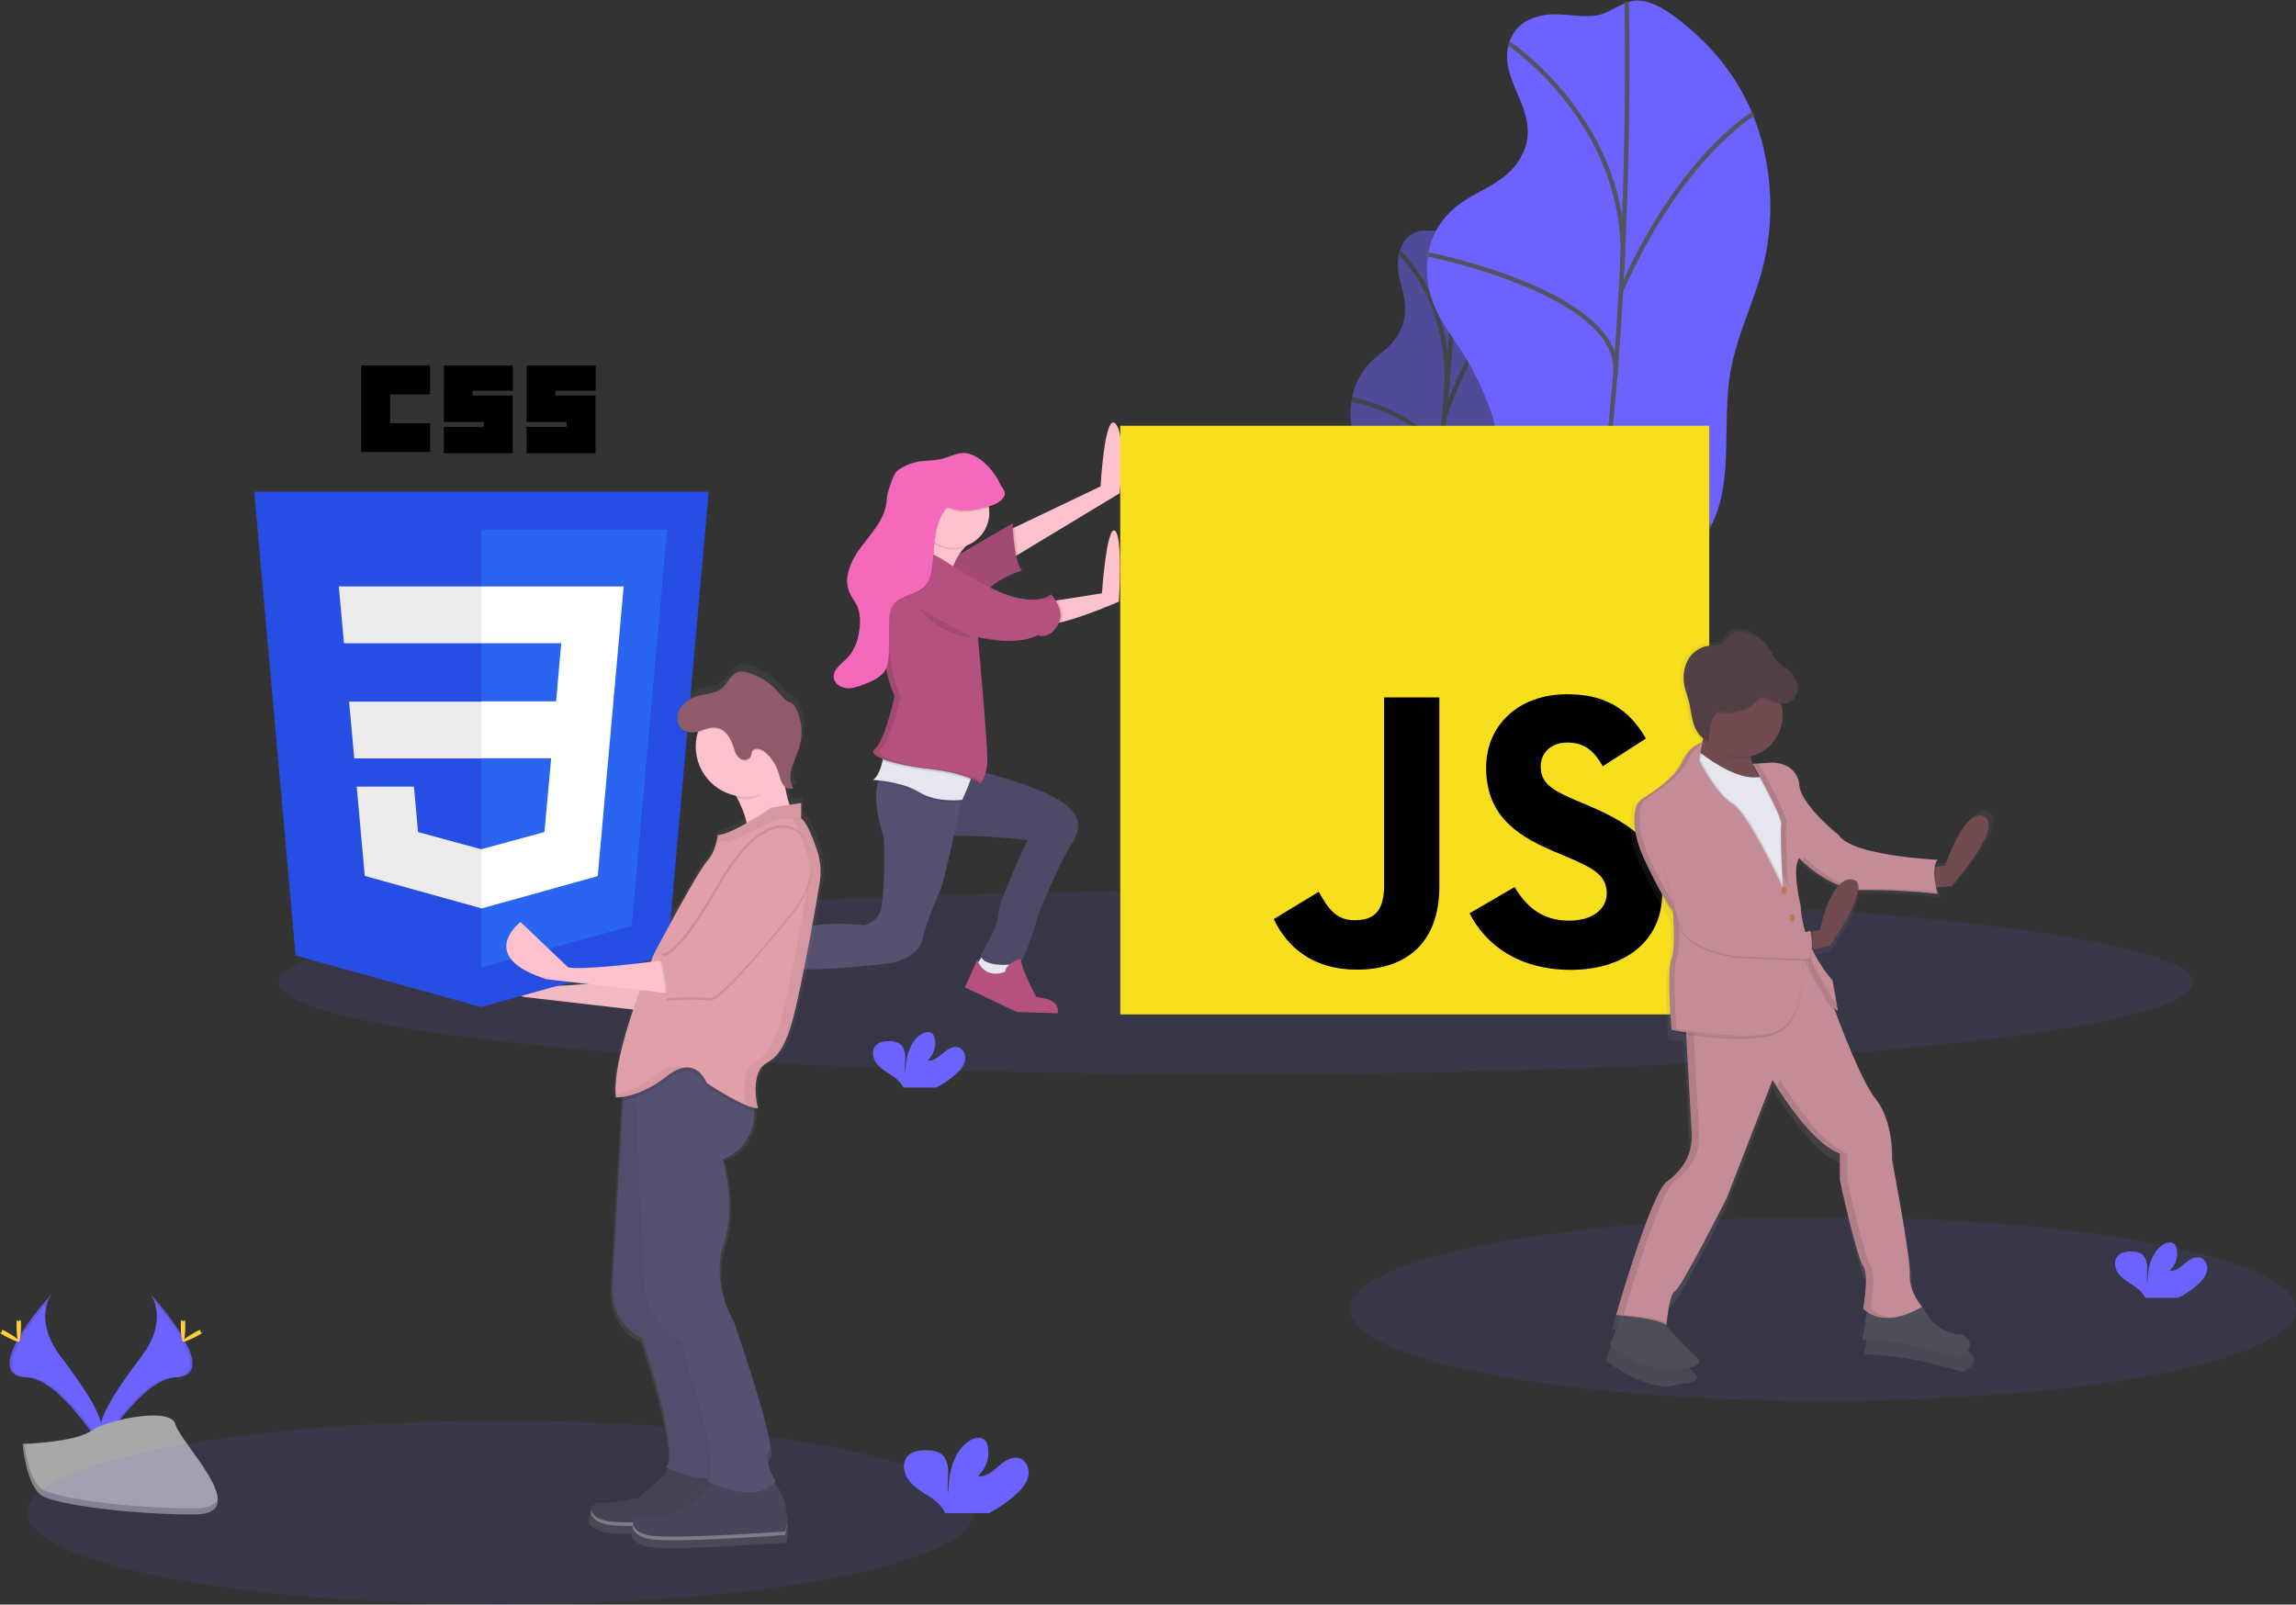 <?xml version="1.0" encoding="utf-8"?>
<!-- Generator: Adobe Illustrator 24.0.2, SVG Export Plug-In . SVG Version: 6.00 Build 0)  -->
<svg version="1.1" id="_7d1857de-4e1d-4ad3-937b-baacafe47dc3"
	 xmlns="http://www.w3.org/2000/svg" xmlns:xlink="http://www.w3.org/1999/xlink" x="0px" y="0px" viewBox="0 0 1026 717.2"
	 style="enable-background:new 0 0 1026 717.2;" xml:space="preserve">
<rect x="0" y="0" width="1026" height="717.2" fill="#333333" stroke="none"/>
<style type="text/css">
	.st0{opacity:0.1;fill:#6C63FF;enable-background:new    ;}
	.st1{opacity:0.5;}
	.st2{fill:#6C63FF;}
	.st3{fill:none;stroke:#535461;stroke-width:2;stroke-miterlimit:10;}
	.st4{opacity:0.1;enable-background:new    ;}
	.st5{fill:#FFD037;}
	.st6{fill:#A8A8A8;}
	.st7{opacity:0.2;enable-background:new    ;}
	.st8{fill:#E6E6F0;}
	.st9{fill:#FDC2CC;}
	.st10{fill:#565171;}
	.st11{fill:#B45181;}
	.st12{opacity:0.1;}
	.st13{fill:#F569BC;}
	.st14{fill:#F7DF1E;}
	.st15{fill:url(#SVGID_1_);}
	.st16{fill:#4F4D59;}
	.st17{fill:#C48C96;}
	.st18{fill:#714B4F;}
	.st19{fill:#BA7855;}
	.st20{fill:#503F43;}
	.st21{fill:url(#SVGID_2_);}
	.st22{opacity:5.000000e-02;enable-background:new    ;}
	.st23{fill:#264DE4;}
	.st24{fill:#2965F1;}
	.st25{fill:#EBEBEB;}
	.st26{fill:#FFFFFF;}
	.st27{fill:#47465A;}
	.st28{opacity:0.3;fill:#FFFFFF;enable-background:new    ;}
	.st29{fill:#E1A0A7;}
	.st30{fill:#8F5A6A;}
	.st31{opacity:5.000000e-02;}
</style>
<title>img-icon1</title>
<ellipse class="st0" cx="814.7" cy="585.1" rx="211.4" ry="41.1"/>
<g class="st1">
	<path class="st2" d="M633.6,103.5c-2.8,0.8-6.3,2.9-8.1,8.7c-3.4,11.3,4.5,19,1.9,30.8c-0.7,3.1-2.1,6.1-4,8.6
		c-3.2,4.3-6.6,6.3-9.9,9.3c-4.2,3.8-7.2,8.8-8.7,14.3c-1.6,6.1-1.7,12.4-0.4,18.6c1.2,5.1,3.2,8.9,5,13c2.2,5.3,3.9,10.8,5.1,16.4
		c0.7,2.7,1,5.5,1.1,8.3c0,3.7-0.4,7.4-1,11.1l-4.8,33.4c-0.7,4.4-1.2,8.8-1.3,13.2c0.1,4.4,0.6,8.9,1.5,13.2
		c1.7,8.8,3.5,18,7.3,22.7s10.4,3,14.4-6.5c3.8-9.1,3.9-21.1,7.3-30.8c5.3-15.3,15.9-17.3,21.8-31.9c5.6-14,3.9-31.1,6.8-47
		c2-11.4,6.4-21.8,9-33.1c3.7-16.2,3.3-33.1,0.4-45.6c-2.3-10.3-7.1-19.7-14.2-27.5c-2.5-2.8-5.2-5.2-8.3-5.4
		c-3.3-0.3-6.2,3.9-9.5,5.2C641.3,103.9,637.5,102.4,633.6,103.5z"/>
	<path class="st3" d="M651.7,98.1c0,0-5.7,144.3-29.4,229.4"/>
	<path class="st3" d="M625.4,112.8c0,0,25.3,23.1,20.5,67"/>
	<path class="st3" d="M604.2,178.5c0,0,41.6,8.4,38.5,33.3"/>
	<path class="st3" d="M677.2,129.9c0,0-16.8,14.7-31.8,56.5"/>
	<path class="st3" d="M660.7,256.1c0,0-11.5,9-20.7-22.5"/>
	<path class="st3" d="M611.2,274.5c0,0,23.4-3.1,25.6-17.7"/>
</g>
<path class="st2" d="M690.3,6.7c-5.8,0.9-12.8,3.6-15.7,11.8c-5.6,16.3,11.5,28.6,7.5,45.6c-1.2,4.7-3.7,8.9-7.1,12.3
	c-6,5.9-12.9,8.5-19.4,12.5s-13.3,10.3-16.3,20c-2.9,9.3-1.7,19.6,1.4,27.3s7.7,13.4,11.8,19.7c5,7.8,9.2,16.1,12.5,24.7
	c1.7,3.9,2.8,8.1,3.3,12.3c0.5,5.2-0.1,10.8-0.8,16.3l-6,48.7c-0.8,6.5-1.6,13.1-1.1,19.3c0.5,7.2,2.6,13.5,4.7,19.6
	c4.5,13.2,9.4,27,17.9,34.3s21.9,5.7,29.1-7.8c6.9-12.9,5.6-30.7,11.5-44.5c9.2-21.8,30.9-23.6,41.3-44.3c10-19.9,4.4-45.3,8.4-68.4
	c2.9-16.6,10.7-31.4,14.7-47.6c5.8-23.5,3-48.3-4.6-67s-19.7-32-32.6-42.2c-5.5-4.3-11.3-8.3-17.8-9c-6.9-0.8-12.4,5.1-19,6.5
	C706.2,8.2,698.1,5.5,690.3,6.7z"/>
<path class="st3" d="M726.9,0.8c0,0,5.5,211.9-33.6,334.4"/>
<path class="st3" d="M674.4,19.5c0,0,55.2,37,50.5,101.2"/>
<path class="st3" d="M638.2,113.7c0,0,87.1,17.3,83.7,53.5"/>
<path class="st3" d="M783.5,50.8c0,0-33.1,19.7-59.2,79.4"/>
<path class="st3" d="M764.4,234.6c0,0-22.7,12-45.5-35.6"/>
<path class="st3" d="M664,255.8c0,0,48.1-1.7,50.9-23.1"/>
<path class="st2" d="M67.3,578.5c0,0,8.4,11-3.9,27.5S41,636.5,45.1,646.8c0,0,18.5-30.7,33.5-31.2S83.8,597,67.3,578.5z"/>
<path class="st4" d="M67.3,578.5c0.7,1,1.3,2.2,1.8,3.4c14.7,17.2,22.5,33.3,8.4,33.7c-13.1,0.4-28.9,23.9-32.7,29.8
	c0.1,0.5,0.3,0.9,0.5,1.3c0,0,18.5-30.7,33.5-31.2S83.8,597,67.3,578.5z"/>
<path class="st5" d="M82.8,592.5c0,3.9-0.4,7-1,7s-1-3.1-1-7s0.5-2,1.1-2S82.8,588.6,82.8,592.5z"/>
<path class="st5" d="M88.2,597.1c-3.4,1.8-6.3,3-6.6,2.5s2.3-2.3,5.7-4.2s2-0.5,2.3,0S91.6,595.2,88.2,597.1z"/>
<path class="st2" d="M23,578.5c0,0-8.4,11,3.9,27.5s22.4,30.5,18.3,40.8c0,0-18.5-30.7-33.5-31.2S6.4,597,23,578.5z"/>
<path class="st4" d="M23,578.5c-0.7,1.1-1.3,2.2-1.7,3.4c-14.7,17.2-22.5,33.3-8.4,33.7c13.1,0.4,28.9,23.9,32.7,29.8
	c-0.1,0.5-0.3,0.9-0.5,1.3c0,0-18.5-30.7-33.5-31.1S6.4,597,23,578.5z"/>
<path class="st5" d="M7.4,592.5c0,3.9,0.4,7,1,7s1-3.1,1-7s-0.5-2-1.1-2S7.4,588.6,7.4,592.5z"/>
<path class="st5" d="M2.1,597.1c3.4,1.8,6.3,3,6.6,2.5s-2.3-2.3-5.6-4.2s-2-0.5-2.3,0S-1.3,595.2,2.1,597.1z"/>
<path class="st6" d="M10.1,645.4c0,0,23.4-0.7,30.5-5.8s36-11,37.8-3s35.2,40.1,8.8,40.3s-61.5-4.1-68.5-8.4S10.1,645.4,10.1,645.4z
	"/>
<path class="st7" d="M87.6,674.2c-26.5,0.2-61.5-4.1-68.5-8.4c-5.4-3.3-7.5-15-8.2-20.4h-0.8c0,0,1.5,18.9,8.5,23.2
	s42.1,8.6,68.5,8.4c7.6-0.1,10.3-2.8,10.1-6.8C96.2,672.6,93.3,674.1,87.6,674.2z"/>
<path class="st2" d="M982.4,573.9c1.8-1.5,3.2-3.5,3.8-5.8c0.5-2.3-0.5-5-2.7-5.9c-2.5-0.9-5.1,0.8-7.1,2.5s-4.3,3.7-6.9,3.3
	c2.7-2.5,4-6.2,3.2-9.8c-0.1-0.7-0.4-1.4-0.9-2c-1.4-1.5-3.8-0.8-5.5,0.3c-5.2,3.7-6.7,10.7-6.7,17.1c-0.5-2.3-0.1-4.7-0.1-7
	s-0.7-5-2.6-6.2c-1.2-0.7-2.6-1-4-1c-2.3-0.1-4.9,0.2-6.5,1.9c-2,2.1-1.5,5.7,0.3,8s4.3,3.8,6.8,5.4c1.9,1.2,3.6,2.7,4.8,4.6
	c0.1,0.3,0.3,0.5,0.4,0.8h14.7C976.6,578.5,979.6,576.4,982.4,573.9z"/>
<ellipse class="st0" cx="552.3" cy="439.1" rx="427.7" ry="41.1"/>
<ellipse class="st0" cx="223.7" cy="676.1" rx="211.4" ry="41.1"/>
<path class="st8" d="M439.7,426.3l-3.4,4.9c0,0,3.6,4.9,4,5.5s10.6-0.3,10.6-0.3l0.9-3.6l-1.5-4.3L439.7,426.3z"/>
<polygon class="st9" points="327.1,423.6 320.4,424.8 324.6,433 329.2,435.5 333.5,438.5 334.7,435.1 331.6,428.8 "/>
<path class="st10" d="M436.7,344.4c0,0,35.6,8.5,42.3,18c0,0,6.1,5.2,0,14.6s-14.6,30.8-14.6,30.8s-6.1,20.7-8.5,22.2
	s-16.4,2.7-17.7-3c0,0,7.9-12.5,7.9-18.3s13.1-33.2,13.1-33.2s-29.8-3.4-39.3-1.2S424.2,341.1,436.7,344.4z"/>
<path class="st4" d="M436.7,344.4c0,0,35.6,8.5,42.3,18c0,0,6.1,5.2,0,14.6s-14.6,30.8-14.6,30.8s-6.1,20.7-8.5,22.2
	s-16.4,2.7-17.7-3c0,0,7.9-12.5,7.9-18.3s13.1-33.2,13.1-33.2s-29.8-3.4-39.3-1.2S424.2,341.1,436.7,344.4z"/>
<path class="st10" d="M429.4,352.6c-0.1,1.8-0.3,3.8-0.5,5.9c-2,15.5-8.3,38.5-8.3,38.5s-6.4,13.7-8.2,22.5s-14.3,11-14.3,11
	s-34.1,4-41.1,2.4s-18,4.6-23.4,3.6s-8.8-13.7-8.8-13.7c9.4,0.1,18.8-1.9,27.4-5.8c14-6.4,34.1-3.4,34.1-3.4c3-0.9,5.6-3,7-5.8
	c2.1-4.6,2.1-32.3,1.5-34.1c-4-12-3.7-19.7-2.5-24.2c0.4-2,1.2-3.8,2.5-5.3L429.4,352.6z"/>
<path class="st4" d="M429.4,352.6c-0.1,1.8-0.3,3.8-0.5,5.9c-3.1,0.2-11.6,0.5-18-3.5c-6-3.7-14.7-4.9-18.7-5.3
	c0.4-2,1.2-3.8,2.5-5.3L429.4,352.6z"/>
<path class="st8" d="M433.6,348.8c-1.4,4-3.6,8.7-3.6,8.7s-11.3,1.5-19.2-3.4s-20.7-5.5-20.7-5.5c2.1-1.3,3.5-5.1,4.3-8.5
	c0.5-1.9,0.9-3.8,1.1-5.8c0,0,37.4,7.6,39,8.8C435.2,343.7,434.5,346.1,433.6,348.8z"/>
<path class="st9" d="M500.3,220.5l-45.4,27.4l-4.5,2.7v-13.4l3.1-1.5l38.3-18.3c0,0,1.8-33.2,6.7-28S500.3,220.5,500.3,220.5z"/>
<path class="st4" d="M454.9,247.9l-4.5,2.7v-13.4l3.1-1.5C453.7,239.8,454.2,243.9,454.9,247.9z"/>
<path class="st11" d="M419.9,252.8l32.6-18.9c0,0,0.6,18.3,4.3,21c0,0-13.4,4-18.6,12.5L419.9,252.8z"/>
<path class="st4" d="M419.9,252.8l32.6-18.9c0,0,0.6,18.3,4.3,21c0,0-13.4,4-18.6,12.5L419.9,252.8z"/>
<path class="st9" d="M500,268.9c0,0-15.5,6.8-25.8,9.2c-2.3,0.7-4.7,1-7.1,0.8c-7-1.2,1.8-10,1.8-10l3.7-0.6l19.8-3.1
	c0,0,2.1-30.4,5.8-28S500,268.9,500,268.9z"/>
<path class="st9" d="M434.5,241.5c0,0-13.1,9.7-8.2,21.9c4.9,12.2-25.3-7.3-25.3-7.3s9.7-14.6,11.9-25.6S434.5,241.5,434.5,241.5z"
	/>
<path class="st4" d="M433.6,348.8c-5.7-2.1-11.6-3.5-17.6-4.1c-8.8-1-16.9-2.7-21.5-4.5c0.5-1.9,0.9-3.8,1.1-5.8
	c0,0,37.4,7.6,39,8.8C435.2,343.7,434.5,346.1,433.6,348.8z"/>
<path class="st4" d="M474.3,278.2c-2.3,0.7-4.7,1-7.1,0.8c-7-1.2,1.8-10,1.8-10l3.7-0.6C474.2,270.8,475.7,274.5,474.3,278.2z"/>
<path class="st11" d="M413.2,247c0,0-11.9-0.3-16.1,4.6c-4.3,4.9-3.4,18-3.4,18s-0.9,26.3,5.8,41c0.2,0.5,0.2,1,0.1,1.5
	c-0.1,0.2-0.1,0.1-0.1,0.1s-4.3,19.2-8.5,22.5s9.1,7.3,25,9.1s22.2,6.4,22.2,6.4s2.7-3,3-9.7s-4.2-55.7-4.2-55.7s16.7,4.3,26.8-0.9
	c0,0,4.6,2.4,8.8-4.3s-3-14-3-14s-6.7,6.7-25.3-2.1S419,246.7,413.2,247z"/>
<path class="st8" d="M322.2,424.2h-3.6v5.2l3.6,8.2c0,0,4.9,0.9,5.2,0.9s4.3-0.9,4.3-0.9l1.2-2.1
	C332.9,435.5,319.5,430.3,322.2,424.2z"/>
<path class="st11" d="M436.7,429.1l-5.5,12.2l23.1,11l18.3,0.6c0,0,1.5-4.3-4.6-6.4l-4.9-0.9c0,0-6.4-11.6-7-17c0,0-6.1,1.2-7,5.8
	C449.2,434.2,440.6,438.5,436.7,429.1z"/>
<path class="st11" d="M319.5,423l-1.9,1.5l-8.2,6.7l18.9,25c0,0,10.6,4.6,15.5,0c0,0,3-3-3.6-5.5c0,0-5.2,0.9-5.2-4.3
	s1.2-10.6,3-11.9c0,0-4.6-1.5-5.8-0.3c-0.9,1-1.7,2.1-2.4,3.4C329.8,437.6,318.9,433.3,319.5,423z"/>
<path class="st4" d="M412.3,231.2c-0.3,1.5-0.7,3.1-1.2,4.6c3.3,7.9,12.3,11.8,20.3,8.7c0.8-0.8,1.7-1.6,2.6-2.3
	C433.9,242.1,414.5,220.2,412.3,231.2z"/>
<path class="st4" d="M410.6,271.8c0,0,9.4,12.5,23.1,12.8"/>
<g class="st12">
	<path d="M467.1,284.1c-0.2-0.1-0.4-0.1-0.6-0.2c-0.3,0.1-0.6,0.3-0.9,0.4C466.1,284.3,466.6,284.2,467.1,284.1z"/>
	<path d="M470.3,266.8c-0.3-0.4-0.7-0.8-1.1-1.2c0,0-2,2-6.9,2.4C465,268.3,467.8,267.9,470.3,266.8z"/>
	<path d="M439.7,284.8l0.1,0.6c4,0.7,8.1,1.1,12.2,1C447.8,286.3,443.7,285.7,439.7,284.8z"/>
	<path d="M418.7,343.8c-15.8-1.8-29.2-5.8-25-9.1s8.5-22.5,8.5-22.5s0,0.1,0.1-0.1c0.2-0.5,0.1-1-0.1-1.5c-6.7-14.8-5.8-41-5.8-41
		s-0.9-13.1,3.4-18c3.2-3.6,10.6-4.4,14.1-4.5c-0.3,0-0.7,0-1,0c0,0-11.9-0.3-16.1,4.6c-4.3,4.9-3.4,18-3.4,18s-0.9,26.3,5.8,41
		c0.2,0.5,0.2,1,0.1,1.5c-0.1,0.2-0.1,0.1-0.1,0.1s-4.2,19.1-8.5,22.5s9.1,7.3,25,9.1s22.2,6.4,22.2,6.4c0.3-0.4,0.6-0.8,0.8-1.2
		C435.7,347.5,429.3,345,418.7,343.8z"/>
</g>
<circle class="st9" cx="426.3" cy="229.1" r="15.8"/>
<path class="st4" d="M448.9,222c-1.3,3.3-5.2,4.5-8.6,5.4c-4.9,1.2-10.2,2.4-14.9,0.5c-0.6-0.3-1.3-0.5-2-0.4
	c-0.6,0.2-1,0.6-1.3,1.1c-5.2,7.4-4.3,17.2-5.7,26.1c-0.4,2.8-1.1,5.6-3,7.7c-3.6,4-10.5,3.9-13.9,8.1c-2.2,2.8-2.2,6.7-2.2,10.3
	c0,3.8,0,7.6-0.1,11.4c-0.1,2.5-0.2,5.1-1.3,7.3c-1.9,3.8-6.2,5.5-10.1,7c-2.5,0.9-5,1.9-7.6,1.6s-5.3-2-5.6-4.6
	c-0.5-3.6,3.2-6.1,5.8-8.7c4.1-4.1,5.7-10.1,5.9-15.9c0.1-2.3-0.2-4.7-1-6.9c-0.9-2.3-2.6-4.2-3.6-6.4c-3.1-6.9,0.7-14.9,5.3-20.9
	s10.1-11.9,11.1-19.4c0.1-1.6,0.3-3.2,0.7-4.8c0.7-2.2,2.4-8.2,4.2-9.6c2.9-2.2,6.4-3.6,10-4.2c2.8-0.4,5.7-0.3,8.5-0.8
	c3.3-0.6,6.3-2.2,9.5-2.8c7-1.3,14.7,6.9,17.8,13.4C447.4,218.6,449.7,220,448.9,222z"/>
<path class="st13" d="M448.9,221.4c-1.3,3.3-5.2,4.5-8.6,5.4c-4.9,1.2-10.2,2.4-14.9,0.5c-0.6-0.3-1.3-0.5-2-0.4
	c-0.6,0.2-1,0.6-1.3,1.2c-5.2,7.4-4.3,17.2-5.7,26.1c-0.4,2.8-1.1,5.6-3,7.7c-3.6,4-10.5,3.9-13.9,8.1c-2.2,2.8-2.2,6.7-2.2,10.3
	c0,3.8,0,7.6-0.1,11.4c-0.1,2.5-0.2,5.1-1.3,7.3c-1.9,3.8-6.2,5.5-10.1,7c-2.5,0.9-5,1.9-7.6,1.6s-5.3-2-5.6-4.6
	c-0.5-3.6,3.2-6.1,5.8-8.7c4.1-4.1,5.7-10.1,5.9-15.9c0.1-2.3-0.2-4.7-1-6.9c-0.9-2.3-2.6-4.2-3.6-6.4c-3.1-6.9,0.7-14.9,5.3-20.9
	s10.1-11.9,11.1-19.4c0.1-1.6,0.3-3.2,0.7-4.8c0.7-2.2,2.4-8.2,4.2-9.6c2.9-2.2,6.4-3.6,10-4.2c2.8-0.4,5.7-0.3,8.5-0.8
	c3.3-0.6,6.3-2.2,9.5-2.8c7-1.3,14.7,6.9,17.8,13.4C447.4,217.9,449.7,219.4,448.9,221.4z"/>
<path class="st14" d="M500.6,190.3h263.2v263.1H500.6V190.3z"/>
<path d="M569.2,410.8l20.1-12.2c3.9,6.9,7.4,12.7,15.9,12.7c8.1,0,13.3-3.2,13.3-15.5v-84.1h24.7v84.4c0,25.6-15,37.3-36.9,37.3
	C586.5,433.4,575.1,423.2,569.2,410.8 M656.7,408.2l20.1-11.7c5.3,8.7,12.2,15,24.4,15c10.3,0,16.8-5.1,16.8-12.2
	c0-8.5-6.7-11.5-18-16.4l-6.2-2.6c-17.8-7.6-29.7-17.1-29.7-37.3c0-18.5,14.1-32.7,36.2-32.7c15.7,0,27,5.5,35.2,19.8l-19.3,12.4
	c-4.2-7.6-8.8-10.6-15.9-10.6c-7.2,0-11.8,4.6-11.8,10.6c0,7.4,4.6,10.4,15.2,15l6.2,2.6c21,9,32.9,18.2,32.9,38.9
	c0,22.3-17.5,34.5-41,34.5C678.7,433.4,663.9,422.4,656.7,408.2"/>
<linearGradient id="SVGID_1_" gradientUnits="userSpaceOnUse" x1="889.172" y1="764.85" x2="889.172" y2="426.293" gradientTransform="matrix(1 0 0 1 -84.99 -145.16)">
	<stop  offset="0" style="stop-color:#808080;stop-opacity:0.25"/>
	<stop  offset="0.54" style="stop-color:#808080;stop-opacity:0.12"/>
	<stop  offset="1" style="stop-color:#808080;stop-opacity:0.1"/>
</linearGradient>
<path class="st15" d="M878.6,603.1c0,0-10.3,0.7-16.6-10.3c-1.2-2.2-2.7-4.3-4.4-6.2c-2-3.4-3.1-7.2-3.1-11.2
	c0.3-8.2-8.2-52.8-8.2-52.8s1.1-17-7.4-27.6c-5.6-7-13.7-27-18.5-39.9c0.3,0.3,0.7,0.5,1.1,0.6l-0.2-1.1h0.2l-2.5-13.8
	c-3.6-4.2-6.7-8.9-9.1-13.9l0.6-0.1l7.5-1.6c0,0,12.2-17.4,13-25.9h2.4c11.3-0.1,22.6,0.5,33.9,1.8l0,0c0,0-0.1-0.3-0.2-0.6l0,0
	c-0.5-1.7-0.8-3.5-1.1-5.2h0.7l7-0.5c0,0,24-26.9,15.2-31.9s-18.1,22.3-18.1,22.3l-3,0.5l-0.8,0.1c0.1-0.1,0.2-0.2,0.3-0.3
	s-39.3-1.8-45.4-11.3c0,0-17.4-13.8-18.1-23c-0.3-3.9-2.7-7.3-6.2-8.8c-2.1-1-4.5-1.5-6.9-1.3l-8.1,0.6l0.6,1H783
	c-0.5-1.2-0.9-2.4-1.3-3.6h0.2c-0.1-0.3-0.1-0.5-0.2-0.8c10.3-2.4,16.6-12.7,14.2-23c0-0.2-0.1-0.4-0.1-0.5c0.8,0.1,1.6,0.1,2.4-0.1
	c3-0.6,5.1-3.6,5.2-6.7v-0.7c-0.1-3.1-1.5-6-4-7.9c-1.6-1.4-3.6-2.3-5-3.8c-1.8-1.8-2.7-4.2-4.1-6.3c-2.3-3.5-5.7-6.1-9.6-7.5
	c-2.9-1-6.5-1.1-8.8,1c-1.2,1.1-1.8,2.7-3.1,3.6c-1.9,1.3-4.4,0.9-6.7,1.2c-4.2,0.6-7.8,3.4-9.6,7.2c-1.1,2.4-1.7,5-1.6,7.6
	c0,1.8,0.2,3.6,0.6,5.4c0.4,1.7,1.1,3.4,1.6,5.2c1,3.6,1.2,7.4,2.4,10.9c0.8,2.6,2.3,5,4.4,6.7l-0.3,1.5c-0.2,0-5.7,1.2-9.5,9.6
	c-3,6.6-13.2,13.4-17.7,16.1c-1.7,1-2.9,2.7-3.3,4.6c-0.4,1.9-0.6,3.9-0.6,5.9c-0.1,4.3,0.8,10.2,4.2,17.7
	c7.8,17,13.5,24.4,13.5,24.4s0.4,5.2,0.5,10.7c0,4.1-0.3,8.2-1.2,10.2c-0.7,1.7-1,6.1-0.9,11.1c0,9.6,0.9,22.2,0.9,22.2
	s2.7,0.5,6.9,1.1l2.6,45.9c0.3,5.6-1.5,11-5,15.3c-1.8,2.3-3.9,4.3-6.3,6c-7.4,5.3-23.4,61.3-23.4,61.3c0.7,0,1.4,0.1,2.1,0.2
	l-4.9,13.7c0,0,19.6,15,31.5,10.9c1.3-0.4,2.6-0.6,4-0.6c2.3,0,7.4-1.9,4.6-4.3c-5.4-5-10.5-10.3-15.3-15.9c0.4,0.2,0.8,0.4,1.1,0.7
	v-0.1l0.2,0.1c0-0.5,0.1-1,0.1-1.5l-0.2-0.1c0.4-3.7,1.5-13,3.8-14.1c2.8-1.4,23.8-42.9,23.8-42.9l20.9-53.8
	c0,0,16.7,28.7,30.8,33.6v12c0,0,7.8,35.4,10.6,39.3s0,19.5,0,19.5c0.6,0.6,1.2,1.2,1.9,1.7l-2.3,12.8c0,0,16.3-0.7,43.9,7.8
	C876.8,613.4,887.5,608.8,878.6,603.1z M813.4,417.8l-3.5,0.9l-0.7,0.2c-0.1-0.4-0.1-0.7-0.1-0.7c-0.8,0.4-1.6,0.6-2.5,0.6
	c-1.2-3.9-1.9-7.9-2.1-12c-1.2-4.9-1.9-9.8-2.1-14.8c0-2.6,0.4-4.8,1.4-6.1l1.2,0.1l0.8,0.8l0.1,0l0.4,0.4l0,0l0.4,0.4l0.1,0.1
	l0.5,0.4l0.1,0.1l0.5,0.4l0,0l0.5,0.4l0.1,0.1l0.6,0.5l0,0l0.5,0.4l0.1,0.1l0.6,0.5l0.1,0.1l0.6,0.4l0.1,0.1l0.7,0.5l0.2,0.1
	l0.7,0.5h0.1l0.7,0.5l0.2,0.1l0.7,0.5l0.2,0.1l0.7,0.4l0.1,0.1l0.8,0.5l0.2,0.1l0.8,0.5h0.1l0.8,0.4l0.2,0.1l0.8,0.4l0.2,0.1
	l0.8,0.4l0.2,0.1l0.9,0.4l0.2,0.1l0.9,0.4l0,0C816.3,403.3,813.4,417.8,813.4,417.8z"/>
<path class="st16" d="M726.1,583l-6.6,18.3c0,0,18,13.8,29.7,10.9c1.8-0.4,3.6-0.7,5.4-0.9c2.4-0.2,6.6-2,4-4.2
	c-8.3-7.3-19.4-20.8-19.4-20.8L726.1,583z"/>
<path class="st16" d="M835.3,581.3l-3.1,17.6c0,0,15.9-0.7,42.9,7.6c0,0,10.4-4.5,1.7-10c0,0-10,0.7-16.3-10s-10-9.3-10-9.3
	L835.3,581.3z"/>
<path class="st17" d="M753,453.3l3,53.7c0.3,5.7-1.6,11.3-5.3,15.7c-1.7,2-3.6,3.8-5.7,5.3c-7.3,5.2-22.8,59.8-22.8,59.8
	s17.6,1,22.5,4.5c0,0,1-13.8,3.8-15.2s23.2-41.8,23.2-41.8l20.4-52.6c0,0,16.3,28,30.1,32.9v11.8c0,0,7.6,34.6,10.4,38.4s0,19,0,19
	s8,10,26.3-0.7c0,0-5.9-6.6-5.5-14.5s-8-51.5-8-51.5s1-16.6-7.3-27s-22-50.1-22-50.1l-9.5-20.5L753,453.3z"/>
<g class="st12">
	<path d="M725.5,587.8c0,0,15.6-54.6,22.8-59.8c2.2-1.6,4.2-3.5,6-5.7c3.5-4.3,5.3-9.8,5-15.3l-3-53.7l51-31.4l-0.7-1.5l-53.5,32.9
		l3,53.7c0.3,5.6-1.5,11-5,15.3c-1.8,2.1-3.8,4-6,5.7c-7.3,5.2-22.8,59.8-22.8,59.8s17.6,1,22.5,4.5c0-0.5,0.1-1,0.1-1.4
		C738.2,588.6,725.5,587.8,725.5,587.8z"/>
	<path d="M835.9,584.7c0,0,2.8-15.2,0-19s-10.4-38.4-10.4-38.4v-11.8c-13.8-4.8-30.1-32.9-30.1-32.9l-1.2,3.1
		c4.7,7.4,17.2,25.9,28.2,29.7v11.8c0,0,7.6,34.6,10.4,38.4s0,19,0,19s3.9,4.9,12.4,4.2C838.8,588.4,835.9,584.7,835.9,584.7z"/>
</g>
<path class="st18" d="M872,396.1l-6.8,0.5l-3.6,0.2v-8.6l4.7-0.9l2.9-0.5c0,0,9-26.6,17.6-21.8S872,396.1,872,396.1z"/>
<path class="st18" d="M763.1,321.8c0,0-4.5,17.3-5.9,28s32.2,2.1,32.2,2.1s-12.8-15.6-5.5-23.9L763.1,321.8z"/>
<path class="st8" d="M799.4,393.8l0.7,6.6l-10.7-0.7l-10.7-9.3l-10.7-30.1l-6.9-10.7l-5.2-6.6l2.1-8c0,0,1,0.8,2.5,2
	c5.3,4,17.6,12.4,26.7,10.1c0.4-0.1,0.8-0.2,1.2-0.4l13.5,23.2L799.4,393.8z"/>
<path class="st4" d="M760.7,332.9c0,0-5.5,1-9.3,9.3c-2.9,6.4-12.8,13-17.2,15.7c-1.7,1-2.9,2.7-3.3,4.7c-0.9,3.9-1.2,11.3,3.6,21.9
	c7.6,16.6,13.1,23.9,13.1,23.9s1.4,16.6-0.7,21.4s0,31.5,0,31.5s36.3,6.9,48.4,0s10.4-33.5,10.4-33.5s11.4,24.2,15.6,24.9l-2.4-13.5
	c0,0-13.5-14.5-14.2-33.2c0,0-4.2-17-0.7-21.4c0,0,58.5,4.8,61.9,0.7c0,0-38.4-1.7-44.3-11.1c0,0-17-13.5-17.6-22.5
	c-0.2-3.4-2.2-6.5-5.2-8.1c-2.4-1.3-5.1-1.9-7.8-1.7l-7.8,0.5c0,0,13.5,23.9,12.8,27s0.7,28.4,0.7,28.4s-15.6-33.5-22.5-37.3
	s-14.9-19.4-14.9-19.4L760.7,332.9"/>
<path class="st4" d="M799.4,393.8l0.7,6.6l-10.7-0.7l-10.7-9.3l-10.7-30.1l-6.9-10.7l-5.2-6.6l2.1-8c0,0,1,0.8,2.5,2l-0.5,2.7
	c0,0,8,15.6,14.9,19.4s22.5,37.4,22.5,37.4s-1.4-25.3-0.7-28.4c0.5-2.1-5.6-13.8-9.5-21.1c0.4-0.1,0.8-0.2,1.2-0.4l13.5,23.2
	L799.4,393.8z"/>
<path class="st4" d="M865.2,393.6l-3.6,0.2v-8.6l4.7-0.9C864.7,386.5,864.8,390.3,865.2,393.6z"/>
<path class="st17" d="M760.7,331.9c0,0-5.5,1-9.3,9.3c-2.9,6.4-12.8,13-17.2,15.7c-1.7,1-2.9,2.7-3.3,4.7
	c-0.9,3.9-1.2,11.3,3.6,21.9c7.6,16.6,13.1,23.9,13.1,23.9s1.4,16.6-0.7,21.4s0,31.5,0,31.5s36.3,6.9,48.4,0s10.4-33.5,10.4-33.5
	s11.4,24.2,15.6,24.9l-2.4-13.5c0,0-13.5-14.5-14.2-33.2c0,0-4.2-17-0.7-21.4c0,0,13.5,14.5,28.7,14.2c11.1-0.1,22.2,0.5,33.2,1.7
	c0,0-3.5-11.1,0-15.2c0,0-38.4-1.7-44.3-11.1c0,0-17-13.5-17.6-22.5c-0.2-3.4-2.2-6.5-5.2-8.1c-2.4-1.3-5.1-1.9-7.8-1.7l-7.8,0.5
	c0,0,13.5,23.9,12.8,27s0.7,28.4,0.7,28.4S781,363,774.1,359.2s-14.9-19.4-14.9-19.4L760.7,331.9"/>
<path class="st4" d="M753,368.2c0,0,8.3,28,13.1,31.5s34.2,21.1,42.9,17c0,0,2.1,10.4-1,12.8c0,0-32.3-1.3-32.5-1.4
	c0,0-21.1-2.8-24.6-13.1s-7.6-28-7.6-28L753,368.2z"/>
<ellipse class="st19" cx="797.3" cy="398.1" rx="1.2" ry="1.7"/>
<ellipse class="st19" cx="800.8" cy="410.3" rx="1.2" ry="1.7"/>
<g class="st12">
	<path d="M749.2,459.8c0,0-2.1-26.6,0-31.5s0.7-21.4,0.7-21.4s-5.5-7.3-13.1-23.9c-4.8-10.6-4.5-17.9-3.6-21.9
		c0.4-1.9,1.7-3.6,3.3-4.7c4.4-2.7,14.3-9.3,17.2-15.7c2.2-4.7,4.8-7,6.8-8.2l0.1-0.8c0,0-5.5,1-9.3,9.3c-2.9,6.4-12.8,13-17.2,15.7
		c-1.7,1-2.9,2.7-3.3,4.7c-0.9,3.9-1.2,11.3,3.6,21.9c7.6,16.6,13.1,23.9,13.1,23.9s1.4,16.6-0.7,21.4s0,31.5,0,31.5
		s25.9,4.9,41.3,2.3C772.6,464.3,749.2,459.8,749.2,459.8z"/>
	<path d="M795.9,368.2c-0.5,2.1,0,14.7,0.4,22.3c1.7,3.4,2.7,5.7,2.7,5.7s-1.4-25.3-0.7-28.4s-11.5-24.7-12.7-26.8l-2.5,0.2
		C783.1,341.3,796.6,365.1,795.9,368.2z"/>
	<path d="M835,397.3c-15.2,0.4-28.7-14.2-28.7-14.2c-0.4,0.6-0.7,1.2-0.9,1.9c4,3.7,15,12.9,27.2,12.6c11.1-0.1,22.2,0.5,33.2,1.7
		c0,0-0.1-0.2-0.2-0.6C855.4,397.7,845.2,397.2,835,397.3z"/>
	<path d="M808,426.3c0,0,0.1,2.2,0.1,5.4c3.6,7.1,10.2,19.4,13.1,19.8l-0.5-2.8C815.6,442.4,808,426.3,808,426.3z"/>
</g>
<path class="st18" d="M817.7,422.8l-7.3,1.5l-5.8,1.2l3.1-8.6l2.2-0.5l3.4-0.8c0,0,4.8-24.2,14.5-22.5S817.7,422.8,817.7,422.8z"/>
<path class="st4" d="M810.4,424.4l-5.8,1.2l3.1-8.6l2.2-0.5C810.3,419.1,810.5,421.8,810.4,424.4z"/>
<path class="st17" d="M753,367.5c0,0,8.3,28,13.1,31.5s34.2,21.1,42.9,17c0,0,2.1,10.4-1,12.8c0,0-32.3-1.3-32.5-1.4
	c0,0-21.1-2.8-24.6-13.1s-7.6-28-7.6-28L753,367.5z"/>
<path class="st4" d="M763.4,322.6c0,0-0.7,2.7-1.6,6.6c3.9,7.5,12.4,11.4,20.6,9.5c-0.8-3.5-0.7-7.1,1.8-9.9L763.4,322.6z"/>
<circle class="st18" cx="777.9" cy="319.8" r="18.7"/>
<path class="st4" d="M794.2,314.7c1.4,0.4,2.8,0.5,4.2,0.3c3-0.8,5-3.5,5.1-6.5c-0.1-3-1.5-5.9-3.8-7.7c-1.6-1.3-3.5-2.3-4.9-3.7
	c-1.7-1.8-2.7-4.1-4-6.1c-2.2-3.4-5.5-6-9.4-7.3c-2.9-1-6.4-1.1-8.6,1c-1.1,1.1-1.8,2.6-3,3.5c-1.8,1.3-4.3,0.9-6.5,1.2
	c-4.1,0.6-7.6,3.2-9.4,7c-1.7,3.8-2,8-0.9,12c0.4,1.7,1.1,3.3,1.5,5c1,3.5,1.2,7.2,2.3,10.7s3.4,6.9,6.9,7.9
	c-0.3-3.9,0.5-7.8,2.2-11.3c0.3-0.8,0.9-1.4,1.6-1.8c0.6-0.2,1.3-0.2,1.9,0c4.4,0.6,8.9-0.3,12.7-2.6c1.3-0.8,3.4-3.6,4.8-3.8
	C788.5,312.1,792.3,314.3,794.2,314.7z"/>
<path class="st20" d="M794.2,314c1.4,0.4,2.8,0.5,4.2,0.3c3-0.8,5-3.5,5.1-6.5c-0.1-3-1.5-5.9-3.8-7.7c-1.6-1.3-3.5-2.3-4.9-3.7
	c-1.7-1.8-2.7-4.1-4-6.1c-2.2-3.4-5.5-6-9.4-7.3c-2.9-1-6.4-1.1-8.6,1c-1.1,1.1-1.8,2.6-3,3.5c-1.8,1.3-4.3,0.9-6.5,1.2
	c-4.1,0.6-7.6,3.2-9.4,7c-1.7,3.8-2,8-0.9,12c0.4,1.7,1.1,3.3,1.5,5c1,3.5,1.2,7.2,2.3,10.7s3.4,6.9,6.9,7.9
	c-0.3-3.9,0.5-7.8,2.3-11.3c0.3-0.8,0.9-1.4,1.6-1.8c0.6-0.2,1.3-0.2,1.9,0c4.4,0.6,8.9-0.3,12.7-2.6c1.3-0.8,3.4-3.6,4.8-3.8
	C788.5,311.4,792.3,313.6,794.2,314z"/>
<linearGradient id="SVGID_2_" gradientUnits="userSpaceOnUse" x1="376.511" y1="837.06" x2="376.511" y2="441.85" gradientTransform="matrix(1 0 0 1 -84.99 -145.16)">
	<stop  offset="0" style="stop-color:#808080;stop-opacity:0.25"/>
	<stop  offset="0.54" style="stop-color:#808080;stop-opacity:0.12"/>
	<stop  offset="1" style="stop-color:#808080;stop-opacity:0.1"/>
</linearGradient>
<path class="st21" d="M366.7,378.4c-2-5.7-4.8-13-7-14.7c-0.1-0.1-0.3-0.2-0.4-0.3H359v-7l-5.3,0.8c-0.8-2.5-1.5-5.2-1.9-7.8
	c1,1.1,2.6,1.4,4,0.8c-0.1-0.1-0.2-0.3-0.2-0.4l0.2-0.1c-0.8-1.5-1.3-3.1-1.3-4.8c0-1.5,0.3-3.1,0.7-4.5c0.9-3.3,2.5-6.3,3.4-9.5
	c0.6-2.1,0.8-4.3,0.8-6.5c0-3.7-0.8-7.3-2.5-10.7c-0.4-1-1-1.8-1.9-2.4c-0.7-0.4-1.5-0.8-2.3-1.1c-1.3-0.9-2.4-2-3.3-3.3
	c-3.7-4.5-8.7-7.9-14.4-9.6c-1.5-0.5-3.1-0.7-4.6-0.4c-3.5,1-4.8,5.3-7.7,7.6c-2.5,2-6,2.2-9.2,2.9c-3.2,0.6-6.2,2.1-8.5,4.5
	c-1.5,1.7-2.3,3.9-2.3,6.2c-0.2,2.2,0.8,4.2,2.5,5.5c2,1.3,4.4,1.6,6.7,1c-3.5,12.1,3.5,24.7,15.5,28.2c0.6,0.2,1.1,0.3,1.7,0.4
	l0.6,1.1l0,0c1.9,3.5,3.3,7.3,4.3,11.2c-4.8,2.8-10.1,5.3-13.3,5.6c-0.1,1.2-0.4,2.5-0.7,3.7c-0.7,3-2.2,5.9-4.2,8.3
	c-4.3,4.9-23.9,41.8-23.9,41.8s-0.6,1.5-1.6,4c-12.1,1.5-31.9,3.6-37.4,2.5l-21.7-20.6c0,0-7,5.4-6.4,11.9l-3.9-3.7
	c0,0-20.6,15.7,11.9,26l49.5,5.8c-4.7,14.2-9.1,30.8-7.8,39.8h0.4c0.9,0,1.9-0.1,2.8-0.2l-0.1,1.6l-4.8,85.4c0,0-1.1,15.7,13.6,22.8
	c0,0,17.9,52.6,10.9,58.6c0,0,0.8,0.4,2.3,1.1l-14.7,13c0,0-10.9,2.7-16.8,2.2c-2.2-0.3-4.2,1.1-4.8,3.2c0,0.1,0,0.2-0.1,0.3v1
	c0,0.1,0,0.2,0.1,0.3v0.2c0,0.1,0.1,0.3,0.1,0.4v0.1c0,0.1,0.1,0.2,0.2,0.4v0.1c0.1,0.1,0.1,0.2,0.2,0.4l0.1,0.1
	c0.1,0.1,0.2,0.3,0.3,0.4l0.1,0.1c0.1,0.1,0.2,0.3,0.4,0.4h0.1l0.4,0.3l0.1,0.1l0.5,0.3l0.1,0.1l0.6,0.3h0.1l0.6,0.3h0.1l0.7,0.3
	l0.1,0.1l0.8,0.3h0.1l0.9,0.2h0.1l1,0.2h0.2l1,0.2h0.2l1.1,0.1c2.2,0.2,5.2,0.2,8.7,0.2l0,0v0.6c0,0.1,0,0.2,0.1,0.3v0.1
	c0,0.1,0.1,0.3,0.1,0.4v0.1c0,0.1,0.1,0.2,0.2,0.4v0.1c0.1,0.1,0.1,0.2,0.2,0.4l0.1,0.1c0.1,0.1,0.2,0.3,0.3,0.4l0.1,0.1
	c0.1,0.1,0.2,0.3,0.4,0.4h0l0.4,0.3l0.1,0.1l0.5,0.3l0.1,0.1l0.6,0.3h0.1l0.6,0.3h0.1l0.7,0.3l0.1,0.1l0.8,0.3h0.1l0.9,0.2h0.1
	l1,0.2h0.2l1,0.2h0.2l1.1,0.1c14.1,1.1,59.1-2.2,59.1-2.2v-0.1l0,0v-0.2l0,0c0.5-2.1,2.6-14.3-5.1-23.3c0.2-0.2,0.5-0.5,0.7-0.8
	c0.3-0.4-6-10.3-2.7-13.6s-15.9-59.2-15.9-59.2s-10.3-16.3-4.3-34.7s-0.5-38.5-0.5-38.5s14.3-4.2,14.5-21.7v-1.7
	c0.3,0,0.6,0.1,0.9,0.1h0.6c0,0-2.7-9.8,0.5-16.8s10.3-0.5,16.8-29.3c4.7-20.8,8.9-44.7,10.8-56.4
	C368.7,387.9,368.3,383,366.7,378.4z M242.9,439.4l-4.9-4.7c1.6,0.7,3.5,1.3,5.5,2l18.6,2.2C253.8,439.6,246,440,242.9,439.4
	L242.9,439.4z"/>
<path class="st9" d="M290.1,436.6c0,0-38.4,5.3-46.4,3.7l-21.3-20.3c0,0-20.3,15.5,11.7,25.6l59.7,6.9L290.1,436.6z"/>
<path class="st22" d="M290.1,436.6c0,0-38.4,5.3-46.4,3.7l-21.3-20.3c0,0-20.3,15.5,11.7,25.6l59.7,6.9L290.1,436.6z"/>
<path class="st23" d="M215,450.1l-82.9-23l-18.5-207.3h203.1L298.2,427L215,450.1z"/>
<path class="st24" d="M282.3,413.8l15.8-177.1h-83v195.7L282.3,413.8z"/>
<path class="st25" d="M156,313.6l2.3,25.4h56.9v-25.4H156z M151.4,262.1l2.3,25.4h61.4v-25.4H151.4L151.4,262.1z M215.2,379.6h-0.1
	l-28.3-7.7l-1.8-20.3h-25.6l3.6,39.9l52.1,14.5h0.1L215.2,379.6z"/>
<path d="M161.4,163.4h30.8v12.9h-17.9v12.9h17.9V202h-30.8V163.4z M198.4,163.4h30.8v11.2h-18v2.2h17.9v25.8h-30.8v-11.8h17.9v-2.2
	h-17.9L198.4,163.4L198.4,163.4z M235.4,163.4h30.8v11.2h-18v2.2h17.9v25.8h-30.8v-11.8h17.9v-2.2h-17.9v-25.2L235.4,163.4z"/>
<path class="st26" d="M274.1,313.6l4.6-51.5H215v25.4h35.8l-2.3,26H215v25.4h31.3l-3,33l-28.3,7.7v26.5l52.1-14.5l0.4-4.3l6-66.9
	L274.1,313.6L274.1,313.6z"/>
<path class="st27" d="M304,653l-18.7,16.5c0,0-10.7,2.7-16.5,2.1s-8.5,9.1,5.3,10.1s58.1-2.1,58.1-2.1s4.3-17.1-8.5-26.7H304z"/>
<path class="st22" d="M304,653l-18.7,16.5c0,0-10.7,2.7-16.5,2.1s-8.5,9.1,5.3,10.1s58.1-2.1,58.1-2.1s4.3-17.1-8.5-26.7H304z"/>
<path class="st28" d="M332.9,672.3c0,1.9-0.3,3.9-0.7,5.8c0,0-44.2,3.2-58.1,2.1c-6.7-0.5-9.5-3-10-5.4c-0.6,2.7,1.8,6.3,10,7
	c13.9,1.1,58.1-2.1,58.1-2.1C332.8,677.3,333,674.8,332.9,672.3z"/>
<path class="st9" d="M325.9,350.8c0,0,11.7,16.5,7.5,27.7s22.4-11.7,22.4-11.7s-8.5-15-4.3-31L325.9,350.8z"/>
<path class="st27" d="M322.6,659.4L304,675.9c0,0-10.7,2.7-16.5,2.1s-8.5,9.1,5.3,10.1s58.1-2.1,58.1-2.1s4.3-17.1-8.5-26.7
	L322.6,659.4z"/>
<path class="st10" d="M328,655.7c-2.8,3.4-6.7,4.8-10.8,5c-9.3,0.4-19.6-5-19.6-5c6.9-5.9-10.7-57.6-10.7-57.6
	c-14.4-6.9-13.3-22.4-13.3-22.4l4.7-83.9l1.2-21.1l14.9-9.1l11.8,9l11.2,8.6c0.7,2.7,1.2,5.5,1.4,8.3c1.3,19.6-14.2,24.2-14.2,24.2
	s6.4,19.7,0.5,37.8s4.3,34.1,4.3,34.1s19.2,55.4,16,58.6S328,655.7,328,655.7z"/>
<path class="st22" d="M328,655.7c-2.8,3.4-6.7,4.8-10.8,5c-9.3,0.4-19.6-5-19.6-5c6.9-5.9-10.7-57.6-10.7-57.6
	c-14.4-6.9-13.3-22.4-13.3-22.4l4.7-83.9l1.2-21.1l14.9-9.1l11.8,9l11.2,8.6c0.7,2.7,1.2,5.5,1.4,8.3c1.3,19.6-14.2,24.2-14.2,24.2
	s6.4,19.7,0.5,37.8s4.3,34.1,4.3,34.1s19.2,55.4,16,58.6S328,655.7,328,655.7z"/>
<path class="st10" d="M346.6,662.1c-9.1,11.2-30.4,0-30.4,0c0.4-0.4,0.8-0.9,0.9-1.5c3.9-10.6-13.2-61.4-13.2-61.4
	c-14.4-6.9-16-23.5-16-23.5l-3.8-85.4l-0.5-11.1l22.4-8.6l6.9-2.6l22.9,17.6c1,3.6,1.5,7.4,1.4,11.2c-0.3,17.2-14.3,21.4-14.3,21.4
	s6.4,19.7,0.5,37.8s4.3,34.1,4.3,34.1s19.2,55.4,16,58.6S346.6,662.1,346.6,662.1z"/>
<path class="st4" d="M337.5,496.8c-4.6-0.7-13.9-6.2-18.7-9.2c-1.8-1.1-3-1.9-3-1.9s-4.8-13.3-17.6-3.2c-4.2,3.4-8.9,6-13.9,7.9
	c-1.9,0.7-3.9,1.2-5.9,1.5l1.2-21.1l14.9-9.1l11.8,9l6.9-2.6l22.9,17.6C337,489.3,337.5,493.1,337.5,496.8z"/>
<path class="st29" d="M366.3,394.6c-1.9,11.4-6,35-10.6,55.4c-6.4,28.3-13.3,21.9-16.5,28.8s-0.5,16.5-0.5,16.5
	c-5.3,0.5-22.9-11.2-22.9-11.2s-4.8-13.3-17.6-3.2s-22.9,9.6-22.9,9.6c-2.7-17.6,17.1-64.5,17.1-64.5s19.2-36.3,23.5-41
	c2-2.3,3.4-5.1,4.1-8.1c0.3-1.2,0.6-2.4,0.7-3.6c6.9-0.5,24-12.3,24-12.3l13.3-2.1v6.9c0.2,0.1,0.3,0.2,0.4,0.3
	c2.2,1.7,5,8.8,6.9,14.4C366.7,385,367.1,389.8,366.3,394.6z"/>
<path class="st9" d="M304,444.6l-6.9-0.8l-52.8-6.1c-32-10.1-11.7-25.6-11.7-25.6l21.3,20.3c6.1,1.2,30.3-1.6,41.1-3l5.3-0.7
	L304,444.6z"/>
<path class="st4" d="M355.7,372.6c0,0-13.9-11.2-34.7,25.1s-25.6,30.4-25.6,30.4s4.3,16,2.1,19.2c0,0,14.4-1.1,19.7,0
	s38.4-40.5,38.4-40.5S372.8,383.3,355.7,372.6z"/>
<path class="st4" d="M355.2,370.5c0,0-13.9-11.2-34.6,25s-25.6,30.3-25.6,30.3s16.5,18.1,21.9,19.2s38.4-40.5,38.4-40.5
	S372.2,381.2,355.2,370.5z"/>
<path class="st4" d="M297.1,443.8c0.2-4-1.3-10.9-2.1-14.5l5.3-0.7l3.7,16L297.1,443.8z"/>
<path class="st29" d="M355.7,371.6c0,0-13.9-11.2-34.7,25.1S295.4,427,295.4,427s4.3,16,2.1,19.2c0,0,14.4-1.1,19.7,0
	s38.4-40.5,38.4-40.5S372.8,382.2,355.7,371.6z"/>
<path class="st4" d="M352,336.9l-25.6,14.9c1.1,1.6,2.1,3.2,3,4.9c1.5,0.3,3,0.5,4.5,0.5c6.8,0,10-7.2,14.1-12
	C347.7,341.3,350.8,341.2,352,336.9z"/>
<circle class="st9" cx="333.3" cy="333.7" r="22.4"/>
<path class="st4" d="M305,315.6c2.3-2.3,5.2-3.9,8.4-4.4c3.1-0.7,6.5-0.9,9-2.9c2.8-2.3,4.1-6.5,7.5-7.5c1.5-0.3,3.1-0.2,4.5,0.4
	c5.5,1.7,10.5,4.9,14.1,9.4c0.9,1.3,2,2.4,3.3,3.3c0.8,0.3,1.5,0.7,2.2,1.1c0.8,0.6,1.4,1.5,1.8,2.4c2.5,5,3.1,10.8,1.6,16.3
	c-0.9,3.2-2.4,6.2-3.4,9.4s-1.2,6.8,0.5,9.7c-1.6,0.8-3.7-0.2-4.7-1.8s-1.3-3.4-1.9-5.2c-1.1-3.5-3.1-6.6-5.8-9
	c-1.7-1.5-4.7-2.5-5.9-0.6c-0.5,0.7-0.4,1.7-0.8,2.5c-0.8,1.5-3,1.8-4.4,1c-1.4-1-2.4-2.4-2.8-4.1c-2.2-7.4-5.9-12.1-13.9-8.9
	c-3,1.2-6.5,2-9.3,0C301.6,324,302.3,318.7,305,315.6z"/>
<path class="st30" d="M305,315.1c2.3-2.3,5.2-3.9,8.4-4.4c3.1-0.7,6.5-0.9,9-2.9c2.8-2.3,4.1-6.5,7.5-7.5c1.5-0.3,3.1-0.2,4.5,0.4
	c5.5,1.7,10.5,4.9,14.1,9.4c0.9,1.3,2,2.4,3.3,3.3c0.8,0.3,1.5,0.7,2.2,1.1c0.8,0.6,1.4,1.5,1.8,2.4c2.5,5,3.1,10.8,1.6,16.3
	c-0.9,3.2-2.4,6.2-3.4,9.4s-1.2,6.8,0.5,9.7c-1.6,0.8-3.7-0.2-4.7-1.8s-1.3-3.4-1.9-5.2c-1.1-3.5-3.1-6.6-5.8-9
	c-1.7-1.5-4.7-2.5-5.9-0.6c-0.5,0.7-0.4,1.7-0.8,2.5c-0.8,1.5-3,1.8-4.4,1c-1.4-1-2.4-2.4-2.8-4.1c-2.2-7.4-5.9-12.1-13.9-8.9
	c-3,1.2-6.5,2-9.3,0C301.6,323.4,302.3,318.1,305,315.1z"/>
<path class="st22" d="M358.3,366h-10.8c0,0-21.3,10.7-21.9,10.1c-0.4-0.4-3.7,0.3-5.8,0.7c0.3-1.2,0.6-2.4,0.7-3.6
	c6.9-0.5,24-12.3,24-12.3l13.3-2.1v6.9C358,365.8,358.1,365.9,358.3,366z"/>
<path class="st28" d="M351.6,678.7c0,1.9-0.3,3.9-0.7,5.8c0,0-44.2,3.2-58.1,2.1c-6.7-0.5-9.5-3-10-5.4c-0.6,2.7,1.8,6.3,10,7
	c13.9,1.1,58.1-2.1,58.1-2.1C351.4,683.7,351.6,681.2,351.6,678.7z"/>
<g class="st31">
	<path d="M293.1,480.3c-5.2,4.3-11.2,7.3-17.7,9c0,0.4,0.1,0.8,0.1,1.2c0,0,10.1,0.5,22.9-9.6c2-1.7,4.3-2.9,6.9-3.6
		C302.5,475.9,298.5,476,293.1,480.3z"/>
	<path d="M365.4,380.4c-1.9-5.6-4.7-12.7-6.9-14.4c-0.1-0.1-0.3-0.2-0.4-0.3c0,0-4.4,0.1-4.3,0.3c2.2,1.7,4.3,8.3,6.2,13.9
		c1.6,4.6,1.9,9.4,1.2,14.2c-1.9,11.4-6,35-10.6,55.4c-6.4,28.3-13.3,21.9-16.5,28.8c-2.6,5.7-1.3,13.1-0.7,15.6
		c1.7,0.9,3.6,1.3,5.5,1.4c0,0-2.7-9.6,0.5-16.5s10.1-0.5,16.5-28.8c4.6-20.4,8.7-44,10.6-55.4C367.4,389.8,367,384.9,365.4,380.4z"
		/>
</g>
<path class="st2" d="M427.4,479.9c1.8-1.5,3.2-3.5,3.8-5.8c0.5-2.3-0.5-5-2.7-5.9c-2.5-0.9-5.1,0.8-7.1,2.5s-4.3,3.7-6.9,3.3
	c2.7-2.5,4-6.2,3.2-9.8c-0.1-0.7-0.4-1.4-0.9-2c-1.4-1.5-3.8-0.8-5.5,0.3c-5.2,3.7-6.6,10.7-6.7,17.1c-0.5-2.3-0.1-4.7-0.1-7
	s-0.7-5-2.6-6.2c-1.2-0.7-2.6-1-4-1c-2.3-0.1-4.9,0.1-6.5,1.9c-2,2.1-1.5,5.7,0.3,8s4.4,3.8,6.8,5.4c1.9,1.2,3.6,2.7,4.8,4.6
	c0.1,0.3,0.3,0.5,0.4,0.8h14.6C421.6,484.5,424.6,482.4,427.4,479.9z"/>
<path class="st2" d="M454.3,667.7c2.3-2.2,4.5-4.7,5.2-7.8s-0.6-6.8-3.6-8c-3.3-1.3-6.9,1-9.6,3.4s-5.8,5-9.3,4.5
	c3.7-3.4,5.4-8.4,4.4-13.3c-0.2-1-0.6-1.9-1.2-2.7c-1.9-2-5.2-1.1-7.4,0.4c-7,5-9,14.5-9,23.2c-0.7-3.1-0.1-6.3-0.1-9.5
	s-0.9-6.7-3.6-8.4c-1.7-0.9-3.6-1.3-5.5-1.3c-3.2-0.1-6.7,0.2-8.9,2.5c-2.7,2.9-2,7.7,0.4,10.9s5.9,5.2,9.2,7.3
	c2.6,1.6,4.9,3.7,6.5,6.3c0.2,0.4,0.4,0.7,0.5,1.1H442C446.5,673.9,450.6,671.1,454.3,667.7z"/>
</svg>
